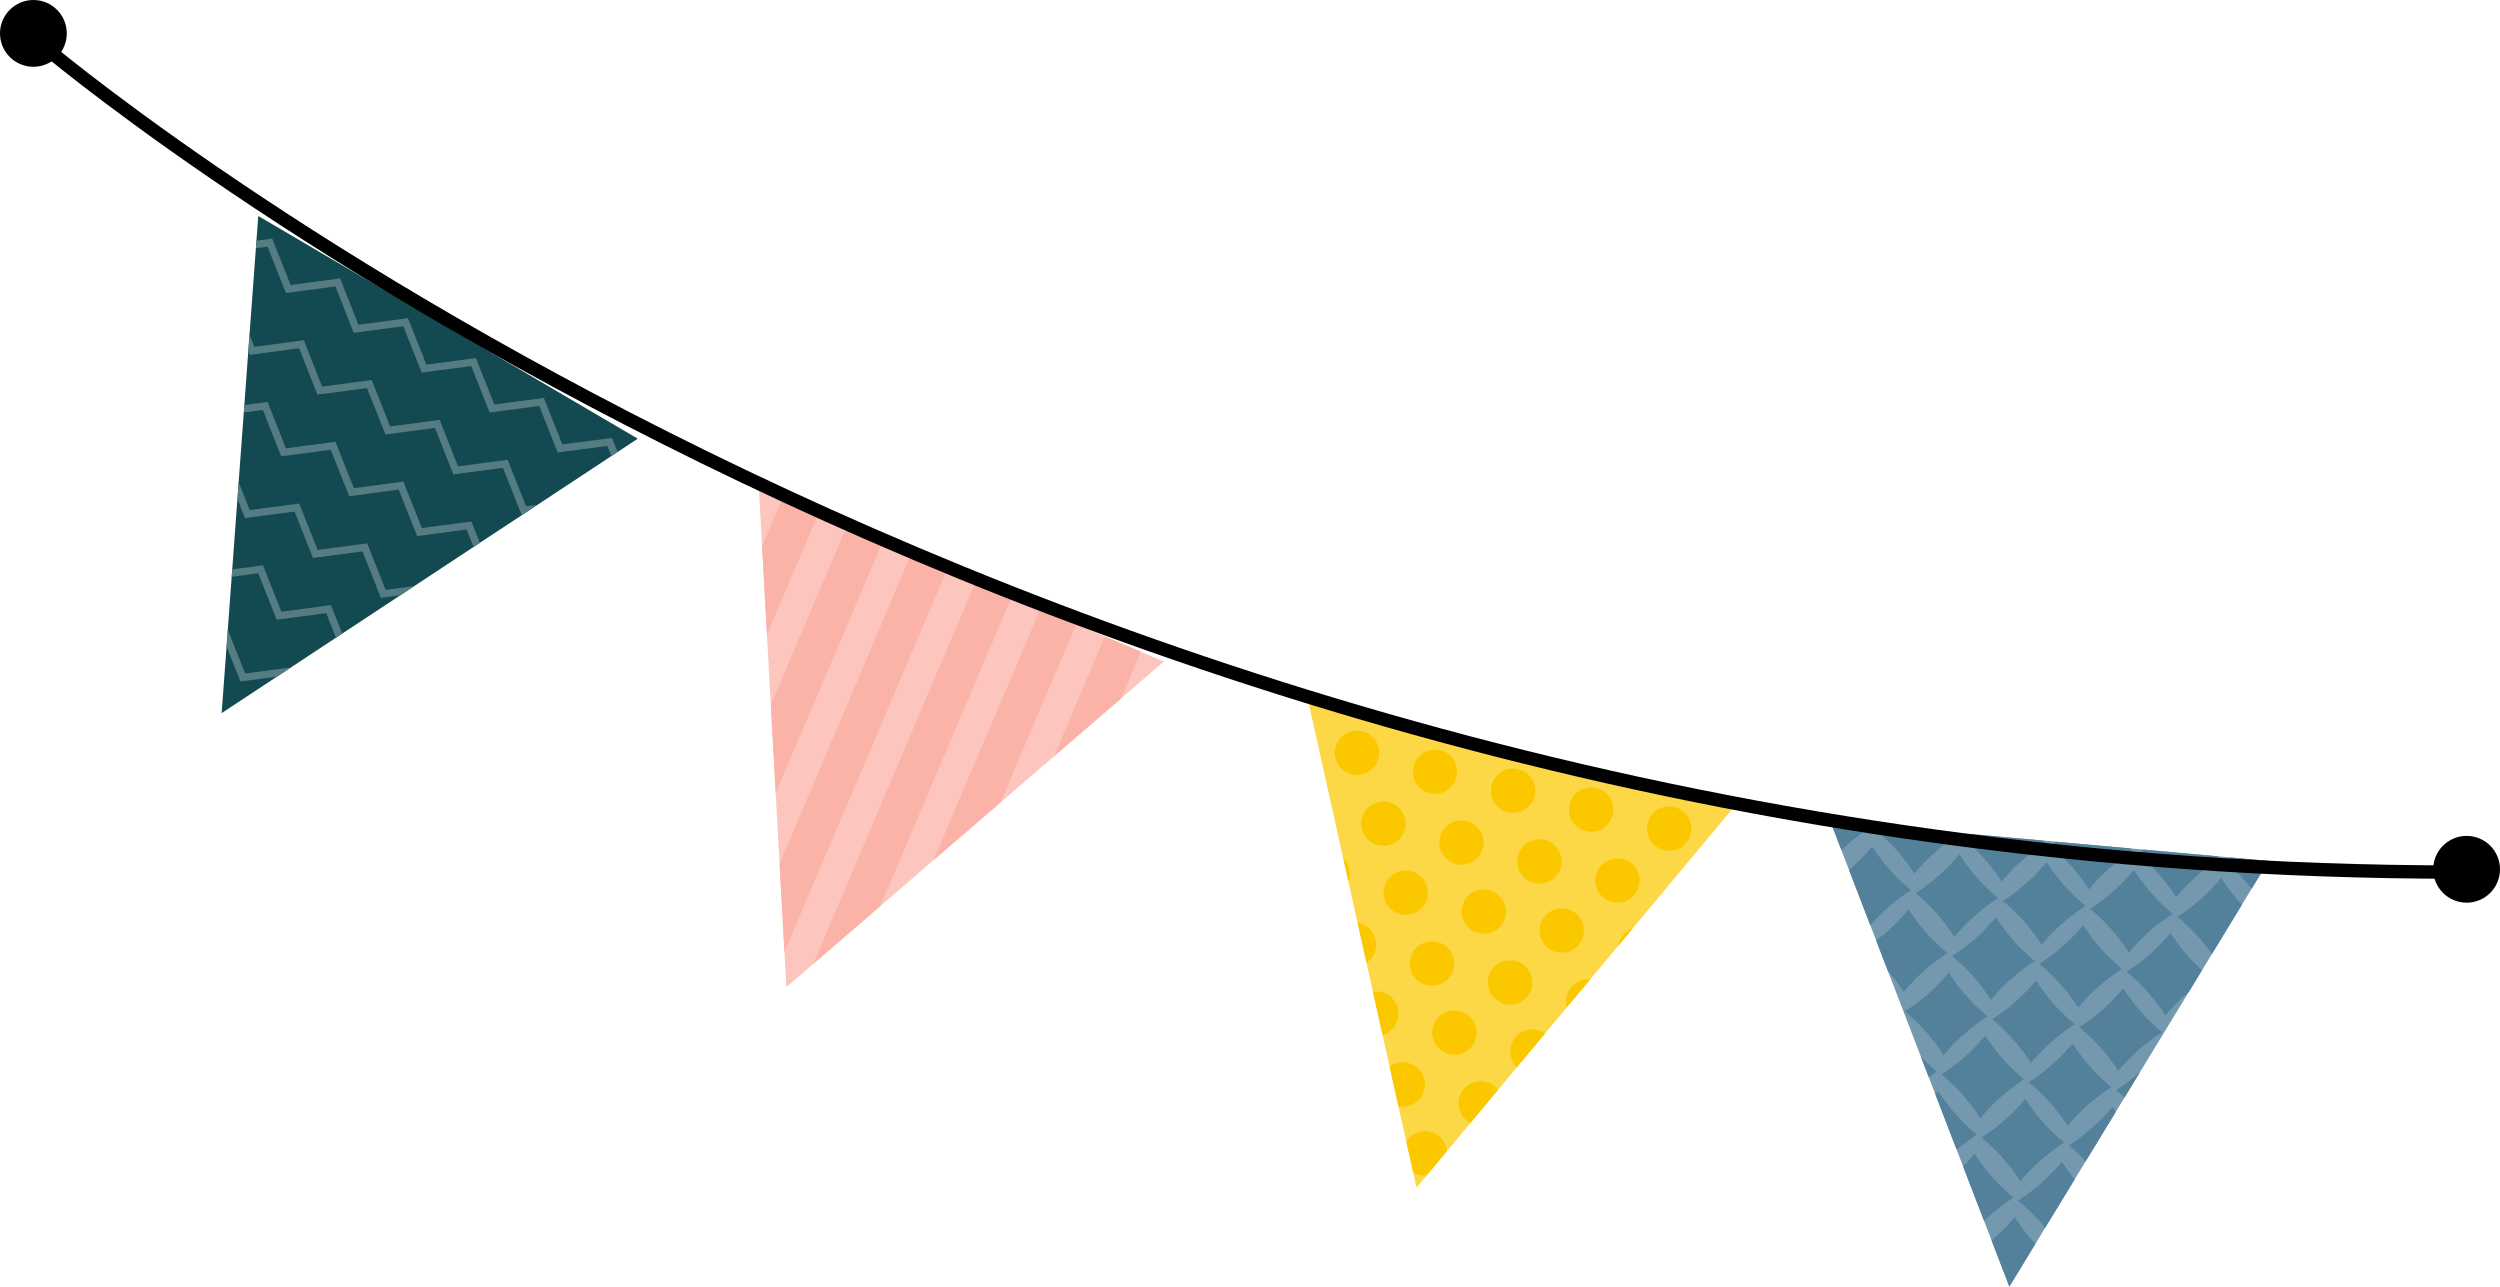 <svg id="グループ_6601" data-name="グループ 6601" xmlns="http://www.w3.org/2000/svg" xmlns:xlink="http://www.w3.org/1999/xlink" width="203.427" height="104.693" viewBox="0 0 203.427 104.693">
  <defs>
    <clipPath id="clip-path">
      <path id="パス_3777" data-name="パス 3777" d="M2422.769,1290.532l-33.858,22.331,2.978-40.45Z" transform="translate(-2388.911 -1272.413)" fill="none"/>
    </clipPath>
    <clipPath id="clip-path-2">
      <path id="パス_3779" data-name="パス 3779" d="M2465.856,1299.671l-25.979,31.148-8.815-39.59Z" transform="translate(-2431.062 -1291.229)" fill="none"/>
    </clipPath>
    <clipPath id="clip-path-3">
      <path id="パス_3781" data-name="パス 3781" d="M2442.7,1297.028l-30.716,26.489-2.233-40.5Z" transform="translate(-2409.755 -1283.019)" fill="none"/>
    </clipPath>
    <clipPath id="clip-path-4">
      <path id="パス_3843" data-name="パス 3843" d="M2486.978,1299.111l-21.095,34.642-14.564-37.855Z" transform="translate(-2451.318 -1295.898)" fill="none"/>
    </clipPath>
  </defs>
  <g id="グループ_6600" data-name="グループ 6600" transform="translate(3.231 3.488)">
    <g id="グループ_6507" data-name="グループ 6507" transform="translate(14.805 14.089)">
      <path id="パス_3770" data-name="パス 3770" d="M2422.769,1290.532l-33.858,22.331,2.978-40.45Z" transform="translate(-2388.911 -1272.413)" fill="#134951"/>
      <g id="グループ_6506" data-name="グループ 6506">
        <g id="グループ_6505" data-name="グループ 6505" clip-path="url(#clip-path)">
          <g id="グループ_6504" data-name="グループ 6504" transform="translate(-16.35 -1.079)">
            <g id="グループ_6498" data-name="グループ 6498" transform="translate(14.747)">
              <path id="パス_3771" data-name="パス 3771" d="M2388.146,1271.9l1.5,3.778,4.027-.536,1.5,3.777,4.022-.539,1.492,3.773,4.03-.533,1.5,3.776,4.03-.534,1.5,3.78,4.029-.534,1.506,3.782,4.04-.528,1.51,3.784" transform="translate(-2388.146 -1271.899)" fill="none" stroke="#557c82" stroke-miterlimit="10" stroke-width="0.596"/>
            </g>
            <g id="グループ_6499" data-name="グループ 6499" transform="translate(11.797 5.027)">
              <path id="パス_3772" data-name="パス 3772" d="M2386.74,1274.3l1.5,3.777,4.026-.536,1.5,3.778,4.021-.539,1.492,3.774,4.031-.533,1.5,3.776,4.03-.534,1.5,3.781,4.029-.534,1.505,3.782,4.04-.528,1.51,3.785" transform="translate(-2386.74 -1274.295)" fill="none" stroke="#557c82" stroke-miterlimit="10" stroke-width="0.596"/>
            </g>
            <g id="グループ_6500" data-name="グループ 6500" transform="translate(8.848 10.054)">
              <path id="パス_3773" data-name="パス 3773" d="M2385.334,1276.692l1.5,3.777,4.027-.535,1.5,3.777,4.022-.539,1.491,3.774,4.031-.533,1.5,3.776,4.03-.534,1.5,3.78,4.029-.534,1.505,3.782,4.041-.528,1.509,3.784" transform="translate(-2385.334 -1276.692)" fill="none" stroke="#557c82" stroke-miterlimit="10" stroke-width="0.596"/>
            </g>
            <g id="グループ_6501" data-name="グループ 6501" transform="translate(5.899 15.08)">
              <path id="パス_3774" data-name="パス 3774" d="M2383.928,1279.088l1.5,3.778,4.027-.536,1.5,3.777,4.022-.539,1.492,3.774,4.031-.533,1.5,3.776,4.03-.534,1.5,3.781,4.029-.534,1.505,3.782,4.041-.528,1.51,3.784" transform="translate(-2383.928 -1279.088)" fill="none" stroke="#557c82" stroke-miterlimit="10" stroke-width="0.596"/>
            </g>
            <g id="グループ_6502" data-name="グループ 6502" transform="translate(2.949 20.107)">
              <path id="パス_3775" data-name="パス 3775" d="M2382.522,1281.485l1.5,3.777,4.027-.536,1.5,3.777,4.022-.539,1.491,3.773,4.031-.533,1.5,3.776,4.03-.534,1.5,3.78,4.03-.534,1.505,3.782,4.04-.528,1.51,3.784" transform="translate(-2382.522 -1281.485)" fill="none" stroke="#557c82" stroke-miterlimit="10" stroke-width="0.596"/>
            </g>
            <g id="グループ_6503" data-name="グループ 6503" transform="translate(0 25.134)">
              <path id="パス_3776" data-name="パス 3776" d="M2381.116,1283.881l1.5,3.778,4.027-.536,1.5,3.777,4.022-.539,1.492,3.773,4.031-.533,1.5,3.776,4.03-.534,1.5,3.781,4.029-.534,1.505,3.782,4.041-.528,1.51,3.784" transform="translate(-2381.116 -1283.881)" fill="none" stroke="#557c82" stroke-miterlimit="10" stroke-width="0.596"/>
            </g>
          </g>
        </g>
      </g>
    </g>
    <g id="グループ_6521" data-name="グループ 6521" transform="translate(103.219 53.556)">
      <path id="パス_3778" data-name="パス 3778" d="M2465.856,1299.671l-25.979,31.148-8.815-39.59Z" transform="translate(-2431.062 -1291.229)" fill="#fcd746"/>
      <g id="グループ_6520" data-name="グループ 6520">
        <g id="グループ_6519" data-name="グループ 6519" clip-path="url(#clip-path-2)">
          <g id="グループ_6518" data-name="グループ 6518" transform="translate(-20.083 -4.749)">
            <g id="グループ_6508" data-name="グループ 6508" transform="translate(14.082)">
              <circle id="楕円形_2777" data-name="楕円形 2777" cx="1.803" cy="1.803" r="1.803" fill="#fbc800"/>
              <circle id="楕円形_2778" data-name="楕円形 2778" cx="1.803" cy="1.803" r="1.803" transform="translate(6.349 1.541)" fill="#fbc800"/>
              <circle id="楕円形_2779" data-name="楕円形 2779" cx="1.803" cy="1.803" r="1.803" transform="translate(12.699 3.081)" fill="#fbc800"/>
              <circle id="楕円形_2780" data-name="楕円形 2780" cx="1.803" cy="1.803" r="1.803" transform="translate(19.049 4.622)" fill="#fbc800"/>
              <circle id="楕円形_2781" data-name="楕円形 2781" cx="1.803" cy="1.803" r="1.803" transform="translate(25.399 6.163)" fill="#fbc800"/>
              <circle id="楕円形_2782" data-name="楕円形 2782" cx="1.803" cy="1.803" r="1.803" transform="translate(31.748 7.703)" fill="#fbc800"/>
              <circle id="楕円形_2783" data-name="楕円形 2783" cx="1.803" cy="1.803" r="1.803" transform="translate(38.098 9.244)" fill="#fbc800"/>
              <circle id="楕円形_2784" data-name="楕円形 2784" cx="1.803" cy="1.803" r="1.803" transform="translate(44.448 10.785)" fill="#fbc800"/>
            </g>
            <g id="グループ_6509" data-name="グループ 6509" transform="translate(9.551 4.077)">
              <circle id="楕円形_2785" data-name="楕円形 2785" cx="1.803" cy="1.803" r="1.803" fill="#fbc800"/>
              <circle id="楕円形_2786" data-name="楕円形 2786" cx="1.803" cy="1.803" r="1.803" transform="translate(6.349 1.541)" fill="#fbc800"/>
              <circle id="楕円形_2787" data-name="楕円形 2787" cx="1.803" cy="1.803" r="1.803" transform="translate(12.699 3.081)" fill="#fbc800"/>
              <circle id="楕円形_2788" data-name="楕円形 2788" cx="1.803" cy="1.803" r="1.803" transform="translate(19.049 4.622)" fill="#fbc800"/>
              <circle id="楕円形_2789" data-name="楕円形 2789" cx="1.803" cy="1.803" r="1.803" transform="translate(25.399 6.163)" fill="#fbc800"/>
              <circle id="楕円形_2790" data-name="楕円形 2790" cx="1.803" cy="1.803" r="1.803" transform="translate(31.748 7.703)" fill="#fbc800"/>
              <circle id="楕円形_2791" data-name="楕円形 2791" cx="1.803" cy="1.803" r="1.803" transform="translate(38.098 9.244)" fill="#fbc800"/>
              <circle id="楕円形_2792" data-name="楕円形 2792" cx="1.803" cy="1.803" r="1.803" transform="translate(44.448 10.785)" fill="#fbc800"/>
            </g>
            <g id="グループ_6510" data-name="グループ 6510" transform="translate(11.694 9.842)">
              <circle id="楕円形_2793" data-name="楕円形 2793" cx="1.803" cy="1.803" r="1.803" fill="#fbc800"/>
              <circle id="楕円形_2794" data-name="楕円形 2794" cx="1.803" cy="1.803" r="1.803" transform="translate(6.349 1.541)" fill="#fbc800"/>
              <circle id="楕円形_2795" data-name="楕円形 2795" cx="1.803" cy="1.803" r="1.803" transform="translate(12.699 3.081)" fill="#fbc800"/>
              <circle id="楕円形_2796" data-name="楕円形 2796" cx="1.803" cy="1.803" r="1.803" transform="translate(19.049 4.622)" fill="#fbc800"/>
              <circle id="楕円形_2797" data-name="楕円形 2797" cx="1.803" cy="1.803" r="1.803" transform="translate(25.399 6.162)" fill="#fbc800"/>
              <circle id="楕円形_2798" data-name="楕円形 2798" cx="1.803" cy="1.803" r="1.803" transform="translate(31.748 7.703)" fill="#fbc800"/>
              <circle id="楕円形_2799" data-name="楕円形 2799" cx="1.803" cy="1.803" r="1.803" transform="translate(38.098 9.244)" fill="#fbc800"/>
              <circle id="楕円形_2800" data-name="楕円形 2800" cx="1.803" cy="1.803" r="1.803" transform="translate(44.448 10.785)" fill="#fbc800"/>
            </g>
            <g id="グループ_6511" data-name="グループ 6511" transform="translate(7.164 13.918)">
              <circle id="楕円形_2801" data-name="楕円形 2801" cx="1.803" cy="1.803" r="1.803" fill="#fbc800"/>
              <circle id="楕円形_2802" data-name="楕円形 2802" cx="1.803" cy="1.803" r="1.803" transform="translate(6.349 1.541)" fill="#fbc800"/>
              <circle id="楕円形_2803" data-name="楕円形 2803" cx="1.803" cy="1.803" r="1.803" transform="translate(12.699 3.081)" fill="#fbc800"/>
              <circle id="楕円形_2804" data-name="楕円形 2804" cx="1.803" cy="1.803" r="1.803" transform="translate(19.049 4.622)" fill="#fbc800"/>
              <circle id="楕円形_2805" data-name="楕円形 2805" cx="1.803" cy="1.803" r="1.803" transform="translate(25.399 6.162)" fill="#fbc800"/>
              <circle id="楕円形_2806" data-name="楕円形 2806" cx="1.803" cy="1.803" r="1.803" transform="translate(31.748 7.703)" fill="#fbc800"/>
              <circle id="楕円形_2807" data-name="楕円形 2807" cx="1.803" cy="1.803" r="1.803" transform="translate(38.098 9.244)" fill="#fbc800"/>
              <circle id="楕円形_2808" data-name="楕円形 2808" cx="1.803" cy="1.803" r="1.803" transform="translate(44.448 10.785)" fill="#fbc800"/>
            </g>
            <g id="グループ_6512" data-name="グループ 6512" transform="translate(9.306 19.683)">
              <circle id="楕円形_2809" data-name="楕円形 2809" cx="1.803" cy="1.803" r="1.803" fill="#fbc800"/>
              <circle id="楕円形_2810" data-name="楕円形 2810" cx="1.803" cy="1.803" r="1.803" transform="translate(6.349 1.541)" fill="#fbc800"/>
              <circle id="楕円形_2811" data-name="楕円形 2811" cx="1.803" cy="1.803" r="1.803" transform="translate(12.699 3.081)" fill="#fbc800"/>
              <circle id="楕円形_2812" data-name="楕円形 2812" cx="1.803" cy="1.803" r="1.803" transform="translate(19.049 4.622)" fill="#fbc800"/>
              <circle id="楕円形_2813" data-name="楕円形 2813" cx="1.803" cy="1.803" r="1.803" transform="translate(25.399 6.163)" fill="#fbc800"/>
              <circle id="楕円形_2814" data-name="楕円形 2814" cx="1.803" cy="1.803" r="1.803" transform="translate(31.748 7.703)" fill="#fbc800"/>
              <circle id="楕円形_2815" data-name="楕円形 2815" cx="1.803" cy="1.803" r="1.803" transform="translate(38.098 9.244)" fill="#fbc800"/>
              <circle id="楕円形_2816" data-name="楕円形 2816" cx="1.803" cy="1.803" r="1.803" transform="translate(44.448 10.785)" fill="#fbc800"/>
            </g>
            <g id="グループ_6513" data-name="グループ 6513" transform="translate(4.776 23.76)">
              <circle id="楕円形_2817" data-name="楕円形 2817" cx="1.803" cy="1.803" r="1.803" fill="#fbc800"/>
              <circle id="楕円形_2818" data-name="楕円形 2818" cx="1.803" cy="1.803" r="1.803" transform="translate(6.349 1.541)" fill="#fbc800"/>
              <circle id="楕円形_2819" data-name="楕円形 2819" cx="1.803" cy="1.803" r="1.803" transform="translate(12.699 3.081)" fill="#fbc800"/>
              <circle id="楕円形_2820" data-name="楕円形 2820" cx="1.803" cy="1.803" r="1.803" transform="translate(19.049 4.622)" fill="#fbc800"/>
              <circle id="楕円形_2821" data-name="楕円形 2821" cx="1.803" cy="1.803" r="1.803" transform="translate(25.399 6.163)" fill="#fbc800"/>
              <circle id="楕円形_2822" data-name="楕円形 2822" cx="1.803" cy="1.803" r="1.803" transform="translate(31.748 7.703)" fill="#fbc800"/>
              <circle id="楕円形_2823" data-name="楕円形 2823" cx="1.803" cy="1.803" r="1.803" transform="translate(38.098 9.244)" fill="#fbc800"/>
              <circle id="楕円形_2824" data-name="楕円形 2824" cx="1.803" cy="1.803" r="1.803" transform="translate(44.448 10.785)" fill="#fbc800"/>
            </g>
            <g id="グループ_6514" data-name="グループ 6514" transform="translate(6.918 29.524)">
              <circle id="楕円形_2825" data-name="楕円形 2825" cx="1.803" cy="1.803" r="1.803" fill="#fbc800"/>
              <circle id="楕円形_2826" data-name="楕円形 2826" cx="1.803" cy="1.803" r="1.803" transform="translate(6.349 1.541)" fill="#fbc800"/>
              <circle id="楕円形_2827" data-name="楕円形 2827" cx="1.803" cy="1.803" r="1.803" transform="translate(12.699 3.081)" fill="#fbc800"/>
              <circle id="楕円形_2828" data-name="楕円形 2828" cx="1.803" cy="1.803" r="1.803" transform="translate(19.049 4.622)" fill="#fbc800"/>
              <circle id="楕円形_2829" data-name="楕円形 2829" cx="1.803" cy="1.803" r="1.803" transform="translate(25.399 6.163)" fill="#fbc800"/>
              <circle id="楕円形_2830" data-name="楕円形 2830" cx="1.803" cy="1.803" r="1.803" transform="translate(31.748 7.703)" fill="#fbc800"/>
              <circle id="楕円形_2831" data-name="楕円形 2831" cx="1.803" cy="1.803" r="1.803" transform="translate(38.098 9.244)" fill="#fbc800"/>
              <circle id="楕円形_2832" data-name="楕円形 2832" cx="1.803" cy="1.803" r="1.803" transform="translate(44.448 10.785)" fill="#fbc800"/>
            </g>
            <g id="グループ_6515" data-name="グループ 6515" transform="translate(2.388 33.601)">
              <circle id="楕円形_2833" data-name="楕円形 2833" cx="1.803" cy="1.803" r="1.803" fill="#fbc800"/>
              <circle id="楕円形_2834" data-name="楕円形 2834" cx="1.803" cy="1.803" r="1.803" transform="translate(6.349 1.541)" fill="#fbc800"/>
              <circle id="楕円形_2835" data-name="楕円形 2835" cx="1.803" cy="1.803" r="1.803" transform="translate(12.699 3.081)" fill="#fbc800"/>
              <circle id="楕円形_2836" data-name="楕円形 2836" cx="1.803" cy="1.803" r="1.803" transform="translate(19.049 4.622)" fill="#fbc800"/>
              <circle id="楕円形_2837" data-name="楕円形 2837" cx="1.803" cy="1.803" r="1.803" transform="translate(25.399 6.162)" fill="#fbc800"/>
              <circle id="楕円形_2838" data-name="楕円形 2838" cx="1.803" cy="1.803" r="1.803" transform="translate(31.748 7.703)" fill="#fbc800"/>
              <circle id="楕円形_2839" data-name="楕円形 2839" cx="1.803" cy="1.803" r="1.803" transform="translate(38.098 9.244)" fill="#fbc800"/>
              <circle id="楕円形_2840" data-name="楕円形 2840" cx="1.803" cy="1.803" r="1.803" transform="translate(44.448 10.785)" fill="#fbc800"/>
            </g>
            <g id="グループ_6516" data-name="グループ 6516" transform="translate(4.53 39.366)">
              <circle id="楕円形_2841" data-name="楕円形 2841" cx="1.803" cy="1.803" r="1.803" fill="#fbc800"/>
              <circle id="楕円形_2842" data-name="楕円形 2842" cx="1.803" cy="1.803" r="1.803" transform="translate(6.349 1.541)" fill="#fbc800"/>
              <circle id="楕円形_2843" data-name="楕円形 2843" cx="1.803" cy="1.803" r="1.803" transform="translate(12.699 3.081)" fill="#fbc800"/>
              <circle id="楕円形_2844" data-name="楕円形 2844" cx="1.803" cy="1.803" r="1.803" transform="translate(19.049 4.622)" fill="#fbc800"/>
              <circle id="楕円形_2845" data-name="楕円形 2845" cx="1.803" cy="1.803" r="1.803" transform="translate(25.399 6.162)" fill="#fbc800"/>
              <circle id="楕円形_2846" data-name="楕円形 2846" cx="1.803" cy="1.803" r="1.803" transform="translate(31.748 7.703)" fill="#fbc800"/>
              <circle id="楕円形_2847" data-name="楕円形 2847" cx="1.803" cy="1.803" r="1.803" transform="translate(38.098 9.244)" fill="#fbc800"/>
              <circle id="楕円形_2848" data-name="楕円形 2848" cx="1.803" cy="1.803" r="1.803" transform="translate(44.448 10.784)" fill="#fbc800"/>
            </g>
            <g id="グループ_6517" data-name="グループ 6517" transform="translate(0 43.443)">
              <circle id="楕円形_2849" data-name="楕円形 2849" cx="1.803" cy="1.803" r="1.803" fill="#fbc800"/>
              <circle id="楕円形_2850" data-name="楕円形 2850" cx="1.803" cy="1.803" r="1.803" transform="translate(6.349 1.541)" fill="#fbc800"/>
              <circle id="楕円形_2851" data-name="楕円形 2851" cx="1.803" cy="1.803" r="1.803" transform="translate(12.699 3.081)" fill="#fbc800"/>
              <circle id="楕円形_2852" data-name="楕円形 2852" cx="1.803" cy="1.803" r="1.803" transform="translate(19.049 4.622)" fill="#fbc800"/>
              <circle id="楕円形_2853" data-name="楕円形 2853" cx="1.803" cy="1.803" r="1.803" transform="translate(25.399 6.163)" fill="#fbc800"/>
              <circle id="楕円形_2854" data-name="楕円形 2854" cx="1.803" cy="1.803" r="1.803" transform="translate(31.748 7.703)" fill="#fbc800"/>
              <circle id="楕円形_2855" data-name="楕円形 2855" cx="1.803" cy="1.803" r="1.803" transform="translate(38.098 9.244)" fill="#fbc800"/>
              <circle id="楕円形_2856" data-name="楕円形 2856" cx="1.803" cy="1.803" r="1.803" transform="translate(44.448 10.785)" fill="#fbc800"/>
            </g>
          </g>
        </g>
      </g>
    </g>
    <g id="グループ_6525" data-name="グループ 6525" transform="translate(58.528 36.335)">
      <path id="パス_3780" data-name="パス 3780" d="M2442.7,1297.028l-30.716,26.489-2.233-40.5Z" transform="translate(-2409.755 -1283.019)" fill="#fcc6be"/>
      <g id="グループ_6524" data-name="グループ 6524">
        <g id="グループ_6523" data-name="グループ 6523" clip-path="url(#clip-path-3)">
          <g id="グループ_6522" data-name="グループ 6522" transform="translate(-15.608 -6.056)">
            <rect id="長方形_5053" data-name="長方形 5053" width="3.187" height="52.124" transform="translate(20.395 0) rotate(23.035)" fill="#fbb3a8"/>
            <rect id="長方形_5054" data-name="長方形 5054" width="3.187" height="52.124" transform="translate(25.649 2.234) rotate(23.035)" fill="#fbb3a8"/>
            <rect id="長方形_5055" data-name="長方形 5055" width="3.187" height="52.124" transform="translate(30.903 4.468) rotate(23.035)" fill="#fbb3a8"/>
            <rect id="長方形_5056" data-name="長方形 5056" width="3.187" height="52.124" transform="translate(36.157 6.702) rotate(23.035)" fill="#fbb3a8"/>
            <rect id="長方形_5057" data-name="長方形 5057" width="3.187" height="52.124" transform="translate(41.41 8.936) rotate(23.035)" fill="#fbb3a8"/>
            <rect id="長方形_5058" data-name="長方形 5058" width="3.187" height="52.124" transform="translate(46.664 11.169) rotate(23.035)" fill="#fbb3a8"/>
          </g>
        </g>
      </g>
    </g>
    <g id="グループ_6599" data-name="グループ 6599" transform="translate(145.707 63.35)">
      <path id="パス_3782" data-name="パス 3782" d="M2486.978,1299.111l-21.095,34.642-14.564-37.855Z" transform="translate(-2451.318 -1295.898)" fill="#7498ae"/>
      <g id="グループ_6598" data-name="グループ 6598">
        <g id="グループ_6597" data-name="グループ 6597" clip-path="url(#clip-path-4)">
          <g id="グループ_6596" data-name="グループ 6596" transform="translate(-9.869 -8.227)">
            <g id="グループ_6532" data-name="グループ 6532" transform="translate(3.469)">
              <g id="グループ_6526" data-name="グループ 6526">
                <path id="パス_3783" data-name="パス 3783" d="M2451.423,1298.7a15.315,15.315,0,0,0-3.156-3.562,15.427,15.427,0,0,0,3.562-3.159,15.327,15.327,0,0,0,3.156,3.564A15.36,15.36,0,0,0,2451.423,1298.7Z" transform="translate(-2448.267 -1291.976)" fill="#53809b"/>
              </g>
              <g id="グループ_6527" data-name="グループ 6527" transform="translate(7.1 0.64)">
                <path id="パス_3784" data-name="パス 3784" d="M2454.81,1299a15.374,15.374,0,0,0-3.158-3.562,15.346,15.346,0,0,0,3.562-3.159,15.414,15.414,0,0,0,3.158,3.562A15.432,15.432,0,0,0,2454.81,1299Z" transform="translate(-2451.652 -1292.281)" fill="#53809b"/>
              </g>
              <g id="グループ_6528" data-name="グループ 6528" transform="translate(14.202 1.28)">
                <path id="パス_3785" data-name="パス 3785" d="M2458.194,1299.306a15.348,15.348,0,0,0-3.156-3.562,15.432,15.432,0,0,0,3.562-3.159,15.436,15.436,0,0,0,3.156,3.563A15.41,15.41,0,0,0,2458.194,1299.306Z" transform="translate(-2455.038 -1292.586)" fill="#53809b"/>
              </g>
              <g id="グループ_6529" data-name="グループ 6529" transform="translate(21.304 1.919)">
                <path id="パス_3786" data-name="パス 3786" d="M2461.581,1299.611a15.369,15.369,0,0,0-3.157-3.562,15.341,15.341,0,0,0,3.562-3.159,15.373,15.373,0,0,0,3.157,3.564A15.365,15.365,0,0,0,2461.581,1299.611Z" transform="translate(-2458.424 -1292.891)" fill="#53809b"/>
              </g>
              <g id="グループ_6530" data-name="グループ 6530" transform="translate(28.405 2.559)">
                <path id="パス_3787" data-name="パス 3787" d="M2464.968,1299.916a15.366,15.366,0,0,0-3.159-3.562,15.4,15.4,0,0,0,3.563-3.159,15.378,15.378,0,0,0,3.157,3.564A15.27,15.27,0,0,0,2464.968,1299.916Z" transform="translate(-2461.809 -1293.196)" fill="#53809b"/>
              </g>
              <g id="グループ_6531" data-name="グループ 6531" transform="translate(35.507 3.199)">
                <path id="パス_3788" data-name="パス 3788" d="M2468.352,1300.221a15.405,15.405,0,0,0-3.157-3.562,15.336,15.336,0,0,0,3.562-3.159,15.423,15.423,0,0,0,3.157,3.564A15.375,15.375,0,0,0,2468.352,1300.221Z" transform="translate(-2465.195 -1293.501)" fill="#53809b"/>
              </g>
            </g>
            <g id="グループ_6539" data-name="グループ 6539" transform="translate(6.444 5.12)">
              <g id="グループ_6533" data-name="グループ 6533">
                <path id="パス_3789" data-name="パス 3789" d="M2452.843,1301.137a15.4,15.4,0,0,0-3.158-3.562,15.42,15.42,0,0,0,3.562-3.159,15.322,15.322,0,0,0,3.159,3.563A15.333,15.333,0,0,0,2452.843,1301.137Z" transform="translate(-2449.685 -1294.417)" fill="#53809b"/>
              </g>
              <g id="グループ_6534" data-name="グループ 6534" transform="translate(7.102 0.642)">
                <path id="パス_3790" data-name="パス 3790" d="M2456.227,1301.441a15.308,15.308,0,0,0-3.156-3.562,15.471,15.471,0,0,0,3.562-3.157,15.405,15.405,0,0,0,3.157,3.562A15.378,15.378,0,0,0,2456.227,1301.441Z" transform="translate(-2453.071 -1294.723)" fill="#53809b"/>
              </g>
              <g id="グループ_6535" data-name="グループ 6535" transform="translate(14.204 1.279)">
                <path id="パス_3791" data-name="パス 3791" d="M2459.614,1301.747a15.41,15.41,0,0,0-3.157-3.562,15.416,15.416,0,0,0,3.562-3.159,15.376,15.376,0,0,0,3.157,3.563A15.431,15.431,0,0,0,2459.614,1301.747Z" transform="translate(-2456.457 -1295.027)" fill="#53809b"/>
              </g>
              <g id="グループ_6536" data-name="グループ 6536" transform="translate(21.304 1.921)">
                <path id="パス_3792" data-name="パス 3792" d="M2463,1302.051a15.41,15.41,0,0,0-3.157-3.562,15.426,15.426,0,0,0,3.562-3.157,15.416,15.416,0,0,0,3.159,3.562A15.391,15.391,0,0,0,2463,1302.051Z" transform="translate(-2459.842 -1295.333)" fill="#53809b"/>
              </g>
              <g id="グループ_6537" data-name="グループ 6537" transform="translate(28.407 2.561)">
                <path id="パス_3793" data-name="パス 3793" d="M2466.385,1302.356a15.41,15.41,0,0,0-3.157-3.562,15.451,15.451,0,0,0,3.562-3.157,15.412,15.412,0,0,0,3.157,3.562A15.369,15.369,0,0,0,2466.385,1302.356Z" transform="translate(-2463.228 -1295.638)" fill="#53809b"/>
              </g>
              <g id="グループ_6538" data-name="グループ 6538" transform="translate(35.509 3.201)">
                <path id="パス_3794" data-name="パス 3794" d="M2469.77,1302.661a15.419,15.419,0,0,0-3.156-3.562,15.462,15.462,0,0,0,3.562-3.157,15.421,15.421,0,0,0,3.156,3.562A15.334,15.334,0,0,0,2469.77,1302.661Z" transform="translate(-2466.614 -1295.943)" fill="#53809b"/>
              </g>
            </g>
            <g id="グループ_6546" data-name="グループ 6546" transform="translate(2.601 9.628)">
              <g id="グループ_6540" data-name="グループ 6540">
                <path id="パス_3795" data-name="パス 3795" d="M2451.012,1303.284a15.407,15.407,0,0,0-3.159-3.562,15.426,15.426,0,0,0,3.563-3.157,15.416,15.416,0,0,0,3.157,3.562A15.365,15.365,0,0,0,2451.012,1303.284Z" transform="translate(-2447.853 -1296.566)" fill="#53809b"/>
              </g>
              <g id="グループ_6541" data-name="グループ 6541" transform="translate(7.102 0.64)">
                <path id="パス_3796" data-name="パス 3796" d="M2454.4,1303.589a15.41,15.41,0,0,0-3.157-3.562,15.41,15.41,0,0,0,3.562-3.157,15.507,15.507,0,0,0,3.157,3.562A15.426,15.426,0,0,0,2454.4,1303.589Z" transform="translate(-2451.239 -1296.871)" fill="#53809b"/>
              </g>
              <g id="グループ_6542" data-name="グループ 6542" transform="translate(14.204 1.279)">
                <path id="パス_3797" data-name="パス 3797" d="M2457.781,1303.894a15.405,15.405,0,0,0-3.157-3.562,15.416,15.416,0,0,0,3.562-3.157,15.365,15.365,0,0,0,3.157,3.562A15.42,15.42,0,0,0,2457.781,1303.894Z" transform="translate(-2454.625 -1297.176)" fill="#53809b"/>
              </g>
              <g id="グループ_6543" data-name="グループ 6543" transform="translate(21.304 1.919)">
                <path id="パス_3798" data-name="パス 3798" d="M2461.169,1304.2a15.429,15.429,0,0,0-3.159-3.562,15.3,15.3,0,0,0,3.562-3.157,15.457,15.457,0,0,0,3.159,3.562A15.41,15.41,0,0,0,2461.169,1304.2Z" transform="translate(-2458.01 -1297.481)" fill="#53809b"/>
              </g>
              <g id="グループ_6544" data-name="グループ 6544" transform="translate(28.407 2.559)">
                <path id="パス_3799" data-name="パス 3799" d="M2464.552,1304.5a15.394,15.394,0,0,0-3.157-3.562,15.4,15.4,0,0,0,3.562-3.157,15.41,15.41,0,0,0,3.157,3.562A15.413,15.413,0,0,0,2464.552,1304.5Z" transform="translate(-2461.396 -1297.786)" fill="#53809b"/>
              </g>
              <g id="グループ_6545" data-name="グループ 6545" transform="translate(35.509 3.199)">
                <path id="パス_3800" data-name="パス 3800" d="M2467.939,1304.809a15.473,15.473,0,0,0-3.157-3.562,15.394,15.394,0,0,0,3.562-3.157,15.407,15.407,0,0,0,3.157,3.562A15.451,15.451,0,0,0,2467.939,1304.809Z" transform="translate(-2464.782 -1298.091)" fill="#53809b"/>
              </g>
            </g>
            <g id="グループ_6553" data-name="グループ 6553" transform="translate(5.577 14.748)">
              <g id="グループ_6547" data-name="グループ 6547">
                <path id="パス_3801" data-name="パス 3801" d="M2452.429,1305.725a15.419,15.419,0,0,0-3.157-3.562,15.35,15.35,0,0,0,3.562-3.157,15.4,15.4,0,0,0,3.157,3.562A15.451,15.451,0,0,0,2452.429,1305.725Z" transform="translate(-2449.272 -1299.007)" fill="#53809b"/>
              </g>
              <g id="グループ_6548" data-name="グループ 6548" transform="translate(7.1 0.64)">
                <path id="パス_3802" data-name="パス 3802" d="M2455.816,1306.03a15.429,15.429,0,0,0-3.159-3.562,15.266,15.266,0,0,0,3.562-3.157,15.417,15.417,0,0,0,3.159,3.562A15.37,15.37,0,0,0,2455.816,1306.03Z" transform="translate(-2452.657 -1299.312)" fill="#53809b"/>
              </g>
              <g id="グループ_6549" data-name="グループ 6549" transform="translate(14.202 1.279)">
                <path id="パス_3803" data-name="パス 3803" d="M2459.2,1306.335a15.468,15.468,0,0,0-3.159-3.562,15.4,15.4,0,0,0,3.562-3.157,15.349,15.349,0,0,0,3.159,3.562A15.376,15.376,0,0,0,2459.2,1306.335Z" transform="translate(-2456.042 -1299.617)" fill="#53809b"/>
              </g>
              <g id="グループ_6550" data-name="グループ 6550" transform="translate(21.304 1.919)">
                <path id="パス_3804" data-name="パス 3804" d="M2462.586,1306.64a15.421,15.421,0,0,0-3.157-3.562,15.355,15.355,0,0,0,3.562-3.157,15.41,15.41,0,0,0,3.157,3.562A15.451,15.451,0,0,0,2462.586,1306.64Z" transform="translate(-2459.429 -1299.922)" fill="#53809b"/>
              </g>
              <g id="グループ_6551" data-name="グループ 6551" transform="translate(28.405 2.559)">
                <path id="パス_3805" data-name="パス 3805" d="M2465.973,1306.945a15.406,15.406,0,0,0-3.159-3.562,15.371,15.371,0,0,0,3.562-3.157,15.456,15.456,0,0,0,3.159,3.562A15.352,15.352,0,0,0,2465.973,1306.945Z" transform="translate(-2462.814 -1300.227)" fill="#53809b"/>
              </g>
              <g id="グループ_6552" data-name="グループ 6552" transform="translate(35.507 3.199)">
                <path id="パス_3806" data-name="パス 3806" d="M2469.357,1307.25a15.412,15.412,0,0,0-3.157-3.562,15.314,15.314,0,0,0,3.562-3.157,15.464,15.464,0,0,0,3.159,3.562A15.419,15.419,0,0,0,2469.357,1307.25Z" transform="translate(-2466.2 -1300.532)" fill="#53809b"/>
              </g>
            </g>
            <g id="グループ_6560" data-name="グループ 6560" transform="translate(1.734 19.253)">
              <g id="グループ_6554" data-name="グループ 6554">
                <path id="パス_3807" data-name="パス 3807" d="M2450.6,1307.875a15.316,15.316,0,0,0-3.157-3.562,15.352,15.352,0,0,0,3.562-3.159,15.377,15.377,0,0,0,3.157,3.562A15.407,15.407,0,0,0,2450.6,1307.875Z" transform="translate(-2447.44 -1301.155)" fill="#53809b"/>
              </g>
              <g id="グループ_6555" data-name="グループ 6555" transform="translate(7.1 0.64)">
                <path id="パス_3808" data-name="パス 3808" d="M2453.984,1308.18a15.39,15.39,0,0,0-3.159-3.562,15.365,15.365,0,0,0,3.564-3.159,15.416,15.416,0,0,0,3.157,3.562A15.412,15.412,0,0,0,2453.984,1308.18Z" transform="translate(-2450.825 -1301.46)" fill="#53809b"/>
              </g>
              <g id="グループ_6556" data-name="グループ 6556" transform="translate(14.202 1.279)">
                <path id="パス_3809" data-name="パス 3809" d="M2457.37,1308.485a15.417,15.417,0,0,0-3.159-3.562,15.326,15.326,0,0,0,3.562-3.159,15.393,15.393,0,0,0,3.159,3.563A15.31,15.31,0,0,0,2457.37,1308.485Z" transform="translate(-2454.211 -1301.765)" fill="#53809b"/>
              </g>
              <g id="グループ_6557" data-name="グループ 6557" transform="translate(21.304 1.919)">
                <path id="パス_3810" data-name="パス 3810" d="M2460.754,1308.79a15.325,15.325,0,0,0-3.157-3.562,15.412,15.412,0,0,0,3.562-3.159,15.416,15.416,0,0,0,3.157,3.562A15.412,15.412,0,0,0,2460.754,1308.79Z" transform="translate(-2457.597 -1302.07)" fill="#53809b"/>
              </g>
              <g id="グループ_6558" data-name="グループ 6558" transform="translate(28.405 2.559)">
                <path id="パス_3811" data-name="パス 3811" d="M2464.141,1309.1a15.372,15.372,0,0,0-3.159-3.562,15.361,15.361,0,0,0,3.562-3.159,15.39,15.39,0,0,0,3.159,3.562A15.4,15.4,0,0,0,2464.141,1309.1Z" transform="translate(-2460.982 -1302.375)" fill="#53809b"/>
              </g>
              <g id="グループ_6559" data-name="グループ 6559" transform="translate(35.507 3.199)">
                <path id="パス_3812" data-name="パス 3812" d="M2467.527,1309.4a15.367,15.367,0,0,0-3.159-3.562,15.372,15.372,0,0,0,3.562-3.159,15.4,15.4,0,0,0,3.159,3.564A15.26,15.26,0,0,0,2467.527,1309.4Z" transform="translate(-2464.368 -1302.68)" fill="#53809b"/>
              </g>
            </g>
            <g id="グループ_6567" data-name="グループ 6567" transform="translate(4.709 24.373)">
              <g id="グループ_6561" data-name="グループ 6561">
                <path id="パス_3813" data-name="パス 3813" d="M2452.017,1310.317a15.365,15.365,0,0,0-3.159-3.562,15.373,15.373,0,0,0,3.562-3.159,15.391,15.391,0,0,0,3.159,3.564A15.27,15.27,0,0,0,2452.017,1310.317Z" transform="translate(-2448.858 -1303.596)" fill="#53809b"/>
              </g>
              <g id="グループ_6562" data-name="グループ 6562" transform="translate(7.102 0.64)">
                <path id="パス_3814" data-name="パス 3814" d="M2455.4,1310.621a15.371,15.371,0,0,0-3.157-3.562,15.4,15.4,0,0,0,3.562-3.159,15.45,15.45,0,0,0,3.157,3.564A15.355,15.355,0,0,0,2455.4,1310.621Z" transform="translate(-2452.244 -1303.901)" fill="#53809b"/>
              </g>
              <g id="グループ_6563" data-name="グループ 6563" transform="translate(14.204 1.28)">
                <path id="パス_3815" data-name="パス 3815" d="M2458.787,1310.927a15.363,15.363,0,0,0-3.157-3.562,15.406,15.406,0,0,0,3.562-3.159,15.389,15.389,0,0,0,3.157,3.563A15.35,15.35,0,0,0,2458.787,1310.927Z" transform="translate(-2455.63 -1304.206)" fill="#53809b"/>
              </g>
              <g id="グループ_6564" data-name="グループ 6564" transform="translate(21.304 1.919)">
                <path id="パス_3816" data-name="パス 3816" d="M2462.174,1311.231a15.417,15.417,0,0,0-3.159-3.562,15.366,15.366,0,0,0,3.562-3.159,15.4,15.4,0,0,0,3.159,3.563A15.271,15.271,0,0,0,2462.174,1311.231Z" transform="translate(-2459.015 -1304.511)" fill="#53809b"/>
              </g>
              <g id="グループ_6565" data-name="グループ 6565" transform="translate(28.407 2.559)">
                <path id="パス_3817" data-name="パス 3817" d="M2465.558,1311.536a15.311,15.311,0,0,0-3.157-3.562,15.42,15.42,0,0,0,3.562-3.159,15.378,15.378,0,0,0,3.157,3.564A15.41,15.41,0,0,0,2465.558,1311.536Z" transform="translate(-2462.401 -1304.816)" fill="#53809b"/>
              </g>
              <g id="グループ_6566" data-name="グループ 6566" transform="translate(35.509 3.199)">
                <path id="パス_3818" data-name="パス 3818" d="M2468.943,1311.841a15.421,15.421,0,0,0-3.157-3.562,15.43,15.43,0,0,0,3.562-3.159,15.36,15.36,0,0,0,3.156,3.564A15.365,15.365,0,0,0,2468.943,1311.841Z" transform="translate(-2465.787 -1305.121)" fill="#53809b"/>
              </g>
            </g>
            <g id="グループ_6574" data-name="グループ 6574" transform="translate(0.866 28.881)">
              <g id="グループ_6568" data-name="グループ 6568">
                <path id="パス_3819" data-name="パス 3819" d="M2450.185,1312.463a15.388,15.388,0,0,0-3.159-3.562,15.391,15.391,0,0,0,3.564-3.157,15.356,15.356,0,0,0,3.157,3.562A15.407,15.407,0,0,0,2450.185,1312.463Z" transform="translate(-2447.026 -1305.745)" fill="#53809b"/>
              </g>
              <g id="グループ_6569" data-name="グループ 6569" transform="translate(7.103 0.64)">
                <path id="パス_3820" data-name="パス 3820" d="M2453.568,1312.768a15.36,15.36,0,0,0-3.156-3.562,15.471,15.471,0,0,0,3.562-3.157,15.462,15.462,0,0,0,3.157,3.562A15.452,15.452,0,0,0,2453.568,1312.768Z" transform="translate(-2450.412 -1306.05)" fill="#53809b"/>
              </g>
              <g id="グループ_6570" data-name="グループ 6570" transform="translate(14.205 1.279)">
                <path id="パス_3821" data-name="パス 3821" d="M2456.955,1313.073a15.41,15.41,0,0,0-3.157-3.562,15.42,15.42,0,0,0,3.562-3.157,15.405,15.405,0,0,0,3.157,3.562A15.467,15.467,0,0,0,2456.955,1313.073Z" transform="translate(-2453.798 -1306.355)" fill="#53809b"/>
              </g>
              <g id="グループ_6571" data-name="グループ 6571" transform="translate(21.305 1.919)">
                <path id="パス_3822" data-name="パス 3822" d="M2460.342,1313.378a15.411,15.411,0,0,0-3.159-3.562,15.387,15.387,0,0,0,3.563-3.157,15.41,15.41,0,0,0,3.157,3.562A15.41,15.41,0,0,0,2460.342,1313.378Z" transform="translate(-2457.183 -1306.66)" fill="#53809b"/>
              </g>
              <g id="グループ_6572" data-name="グループ 6572" transform="translate(28.407 2.559)">
                <path id="パス_3823" data-name="パス 3823" d="M2463.726,1313.683a15.365,15.365,0,0,0-3.157-3.562,15.455,15.455,0,0,0,3.562-3.157,15.45,15.45,0,0,0,3.157,3.562A15.461,15.461,0,0,0,2463.726,1313.683Z" transform="translate(-2460.569 -1306.965)" fill="#53809b"/>
              </g>
              <g id="グループ_6573" data-name="グループ 6573" transform="translate(35.509 3.199)">
                <path id="パス_3824" data-name="パス 3824" d="M2467.111,1313.988a15.4,15.4,0,0,0-3.156-3.562,15.426,15.426,0,0,0,3.562-3.157,15.353,15.353,0,0,0,3.156,3.562A15.42,15.42,0,0,0,2467.111,1313.988Z" transform="translate(-2463.955 -1307.27)" fill="#53809b"/>
              </g>
            </g>
            <g id="グループ_6581" data-name="グループ 6581" transform="translate(3.843 34.001)">
              <g id="グループ_6575" data-name="グループ 6575">
                <path id="パス_3825" data-name="パス 3825" d="M2451.6,1314.9a15.445,15.445,0,0,0-3.157-3.562,15.427,15.427,0,0,0,3.562-3.157,15.412,15.412,0,0,0,3.157,3.562A15.46,15.46,0,0,0,2451.6,1314.9Z" transform="translate(-2448.445 -1308.186)" fill="#53809b"/>
              </g>
              <g id="グループ_6576" data-name="グループ 6576" transform="translate(7.102 0.64)">
                <path id="パス_3826" data-name="パス 3826" d="M2454.988,1315.209a15.457,15.457,0,0,0-3.157-3.562,15.415,15.415,0,0,0,3.562-3.157,15.4,15.4,0,0,0,3.157,3.562A15.391,15.391,0,0,0,2454.988,1315.209Z" transform="translate(-2451.831 -1308.491)" fill="#53809b"/>
              </g>
              <g id="グループ_6577" data-name="グループ 6577" transform="translate(14.202 1.279)">
                <path id="パス_3827" data-name="パス 3827" d="M2458.373,1315.514a15.36,15.36,0,0,0-3.157-3.562,15.335,15.335,0,0,0,3.562-3.157,15.411,15.411,0,0,0,3.159,3.562A15.391,15.391,0,0,0,2458.373,1315.514Z" transform="translate(-2455.216 -1308.796)" fill="#53809b"/>
              </g>
              <g id="グループ_6578" data-name="グループ 6578" transform="translate(21.304 1.919)">
                <path id="パス_3828" data-name="パス 3828" d="M2461.758,1315.819a15.409,15.409,0,0,0-3.156-3.562,15.42,15.42,0,0,0,3.562-3.157,15.392,15.392,0,0,0,3.156,3.562A15.477,15.477,0,0,0,2461.758,1315.819Z" transform="translate(-2458.602 -1309.101)" fill="#53809b"/>
              </g>
              <g id="グループ_6579" data-name="グループ 6579" transform="translate(28.407 2.559)">
                <path id="パス_3829" data-name="パス 3829" d="M2465.144,1316.124a15.454,15.454,0,0,0-3.156-3.562,15.41,15.41,0,0,0,3.562-3.157,15.364,15.364,0,0,0,3.156,3.562A15.39,15.39,0,0,0,2465.144,1316.124Z" transform="translate(-2461.988 -1309.406)" fill="#53809b"/>
              </g>
              <g id="グループ_6580" data-name="グループ 6580" transform="translate(35.507 3.199)">
                <path id="パス_3830" data-name="パス 3830" d="M2468.531,1316.429a15.46,15.46,0,0,0-3.158-3.562,15.425,15.425,0,0,0,3.562-3.156,15.421,15.421,0,0,0,3.159,3.562A15.337,15.337,0,0,0,2468.531,1316.429Z" transform="translate(-2465.373 -1309.711)" fill="#53809b"/>
              </g>
            </g>
            <g id="グループ_6588" data-name="グループ 6588" transform="translate(0 38.506)">
              <g id="グループ_6582" data-name="グループ 6582">
                <path id="パス_3831" data-name="パス 3831" d="M2449.77,1317.054a15.376,15.376,0,0,0-3.157-3.563,15.36,15.36,0,0,0,3.562-3.157,15.412,15.412,0,0,0,3.157,3.562A15.426,15.426,0,0,0,2449.77,1317.054Z" transform="translate(-2446.613 -1310.334)" fill="#53809b"/>
              </g>
              <g id="グループ_6583" data-name="グループ 6583" transform="translate(7.102 0.64)">
                <path id="パス_3832" data-name="パス 3832" d="M2453.156,1317.359A15.418,15.418,0,0,0,2450,1313.8a15.368,15.368,0,0,0,3.562-3.157,15.308,15.308,0,0,0,3.156,3.562A15.427,15.427,0,0,0,2453.156,1317.359Z" transform="translate(-2449.999 -1310.639)" fill="#53809b"/>
              </g>
              <g id="グループ_6584" data-name="グループ 6584" transform="translate(14.202 1.279)">
                <path id="パス_3833" data-name="パス 3833" d="M2456.542,1317.664a15.384,15.384,0,0,0-3.159-3.564,15.324,15.324,0,0,0,3.564-3.157,15.369,15.369,0,0,0,3.156,3.562A15.352,15.352,0,0,0,2456.542,1317.664Z" transform="translate(-2453.384 -1310.944)" fill="#53809b"/>
              </g>
              <g id="グループ_6585" data-name="グループ 6585" transform="translate(21.304 1.919)">
                <path id="パス_3834" data-name="パス 3834" d="M2459.926,1317.969a15.32,15.32,0,0,0-3.156-3.562,15.416,15.416,0,0,0,3.562-3.159,15.363,15.363,0,0,0,3.156,3.562A15.421,15.421,0,0,0,2459.926,1317.969Z" transform="translate(-2456.77 -1311.249)" fill="#53809b"/>
              </g>
              <g id="グループ_6586" data-name="グループ 6586" transform="translate(28.407 2.559)">
                <path id="パス_3835" data-name="パス 3835" d="M2463.312,1318.274a15.451,15.451,0,0,0-3.156-3.564,15.365,15.365,0,0,0,3.562-3.157,15.431,15.431,0,0,0,3.156,3.562A15.443,15.443,0,0,0,2463.312,1318.274Z" transform="translate(-2460.156 -1311.554)" fill="#53809b"/>
              </g>
              <g id="グループ_6587" data-name="グループ 6587" transform="translate(35.507 3.199)">
                <path id="パス_3836" data-name="パス 3836" d="M2466.7,1318.579a15.383,15.383,0,0,0-3.159-3.562,15.331,15.331,0,0,0,3.562-3.159,15.418,15.418,0,0,0,3.159,3.562A15.366,15.366,0,0,0,2466.7,1318.579Z" transform="translate(-2463.541 -1311.859)" fill="#53809b"/>
              </g>
            </g>
            <g id="グループ_6595" data-name="グループ 6595" transform="translate(2.974 43.626)">
              <g id="グループ_6589" data-name="グループ 6589">
                <path id="パス_3837" data-name="パス 3837" d="M2451.19,1319.5a15.338,15.338,0,0,0-3.159-3.562,15.312,15.312,0,0,0,3.562-3.159,15.487,15.487,0,0,0,3.159,3.564A15.31,15.31,0,0,0,2451.19,1319.5Z" transform="translate(-2448.031 -1312.775)" fill="#53809b"/>
              </g>
              <g id="グループ_6590" data-name="グループ 6590" transform="translate(7.102 0.64)">
                <path id="パス_3838" data-name="パス 3838" d="M2454.574,1319.8a15.321,15.321,0,0,0-3.157-3.562,15.423,15.423,0,0,0,3.562-3.159,15.315,15.315,0,0,0,3.157,3.562A15.407,15.407,0,0,0,2454.574,1319.8Z" transform="translate(-2451.417 -1313.08)" fill="#53809b"/>
              </g>
              <g id="グループ_6591" data-name="グループ 6591" transform="translate(14.204 1.279)">
                <path id="パス_3839" data-name="パス 3839" d="M2457.96,1320.105a15.421,15.421,0,0,0-3.157-3.562,15.407,15.407,0,0,0,3.562-3.159,15.355,15.355,0,0,0,3.157,3.562A15.4,15.4,0,0,0,2457.96,1320.105Z" transform="translate(-2454.803 -1313.385)" fill="#53809b"/>
              </g>
              <g id="グループ_6592" data-name="グループ 6592" transform="translate(21.304 1.919)">
                <path id="パス_3840" data-name="パス 3840" d="M2461.347,1320.411a15.34,15.34,0,0,0-3.159-3.562,15.321,15.321,0,0,0,3.562-3.159,15.38,15.38,0,0,0,3.159,3.564A15.3,15.3,0,0,0,2461.347,1320.411Z" transform="translate(-2458.188 -1313.69)" fill="#53809b"/>
              </g>
              <g id="グループ_6593" data-name="グループ 6593" transform="translate(28.407 2.559)">
                <path id="パス_3841" data-name="パス 3841" d="M2464.731,1320.715a15.382,15.382,0,0,0-3.157-3.562,15.406,15.406,0,0,0,3.562-3.159,15.326,15.326,0,0,0,3.157,3.562A15.4,15.4,0,0,0,2464.731,1320.715Z" transform="translate(-2461.574 -1313.995)" fill="#53809b"/>
              </g>
              <g id="グループ_6594" data-name="グループ 6594" transform="translate(35.509 3.199)">
                <path id="パス_3842" data-name="パス 3842" d="M2468.117,1321.02a15.418,15.418,0,0,0-3.157-3.562,15.407,15.407,0,0,0,3.562-3.159,15.379,15.379,0,0,0,3.157,3.564A15.31,15.31,0,0,0,2468.117,1321.02Z" transform="translate(-2464.96 -1314.3)" fill="#53809b"/>
              </g>
            </g>
          </g>
        </g>
      </g>
    </g>
    <path id="パス_3844" data-name="パス 3844" d="M2381.852,1265.7s78.732,67.469,196.688,67.469" transform="translate(-2381.852 -1265.696)" fill="none" stroke="#000" stroke-linecap="round" stroke-miterlimit="10" stroke-width="1.089"/>
  </g>
  <circle id="楕円形_2857" data-name="楕円形 2857" cx="2.717" cy="2.717" r="2.717"/>
  <circle id="楕円形_2858" data-name="楕円形 2858" cx="2.717" cy="2.717" r="2.717" transform="translate(197.993 68.017)"/>
</svg>

